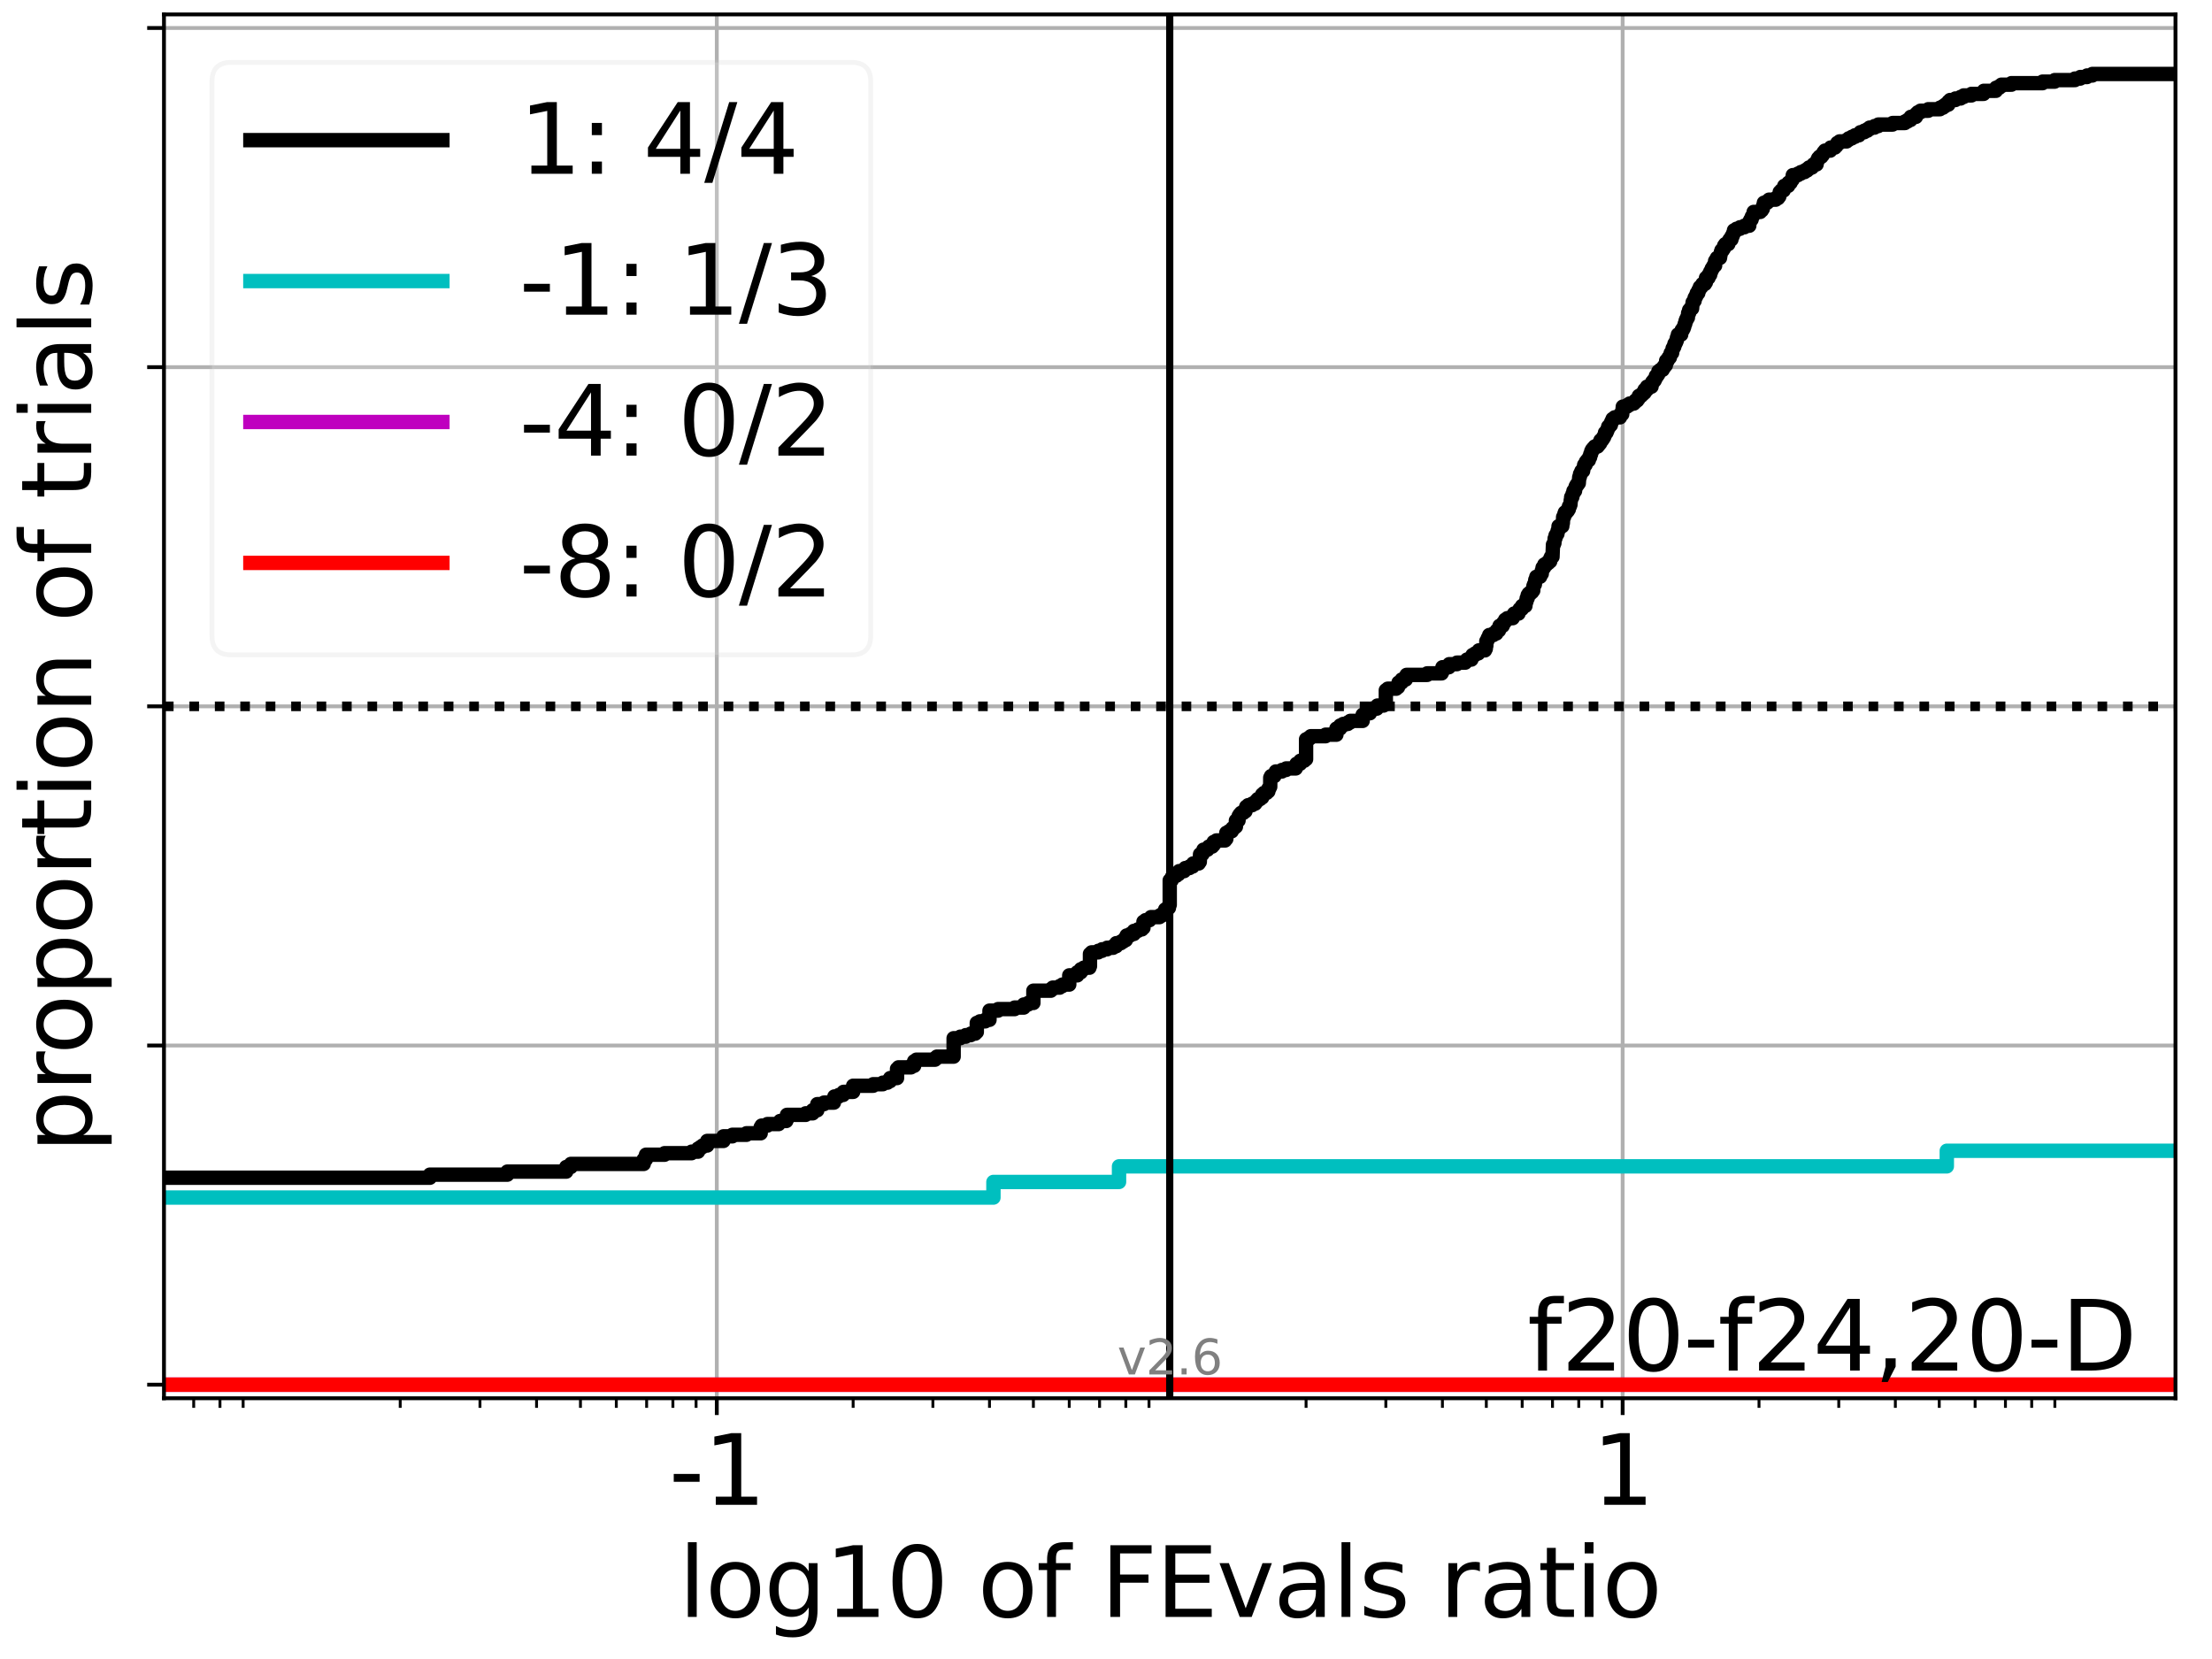 <?xml version="1.0" encoding="utf-8" standalone="no"?>
<!DOCTYPE svg PUBLIC "-//W3C//DTD SVG 1.1//EN"
  "http://www.w3.org/Graphics/SVG/1.1/DTD/svg11.dtd">
<svg height="345.6pt" version="1.1" viewBox="0 0 460.8 345.6" width="460.8pt" xmlns="http://www.w3.org/2000/svg" xmlns:xlink="http://www.w3.org/1999/xlink">
 <defs>
  <style type="text/css">*{stroke-linecap:butt;stroke-linejoin:round;}</style>
 </defs>
 <g id="figure_1">
  <g id="patch_1">
   <path d="M 0 345.6 
L 460.8 345.6 
L 460.8 0 
L 0 0 
z
" style="fill:#ffffff;"/>
  </g>
  <g id="axes_1">
   <g id="patch_2">
    <path d="M 34.16 291.28 
L 453.192 291.28 
L 453.192 3 
L 34.16 3 
z
" style="fill:#ffffff;"/>
   </g>
   <g id="matplotlib.axis_1">
    <g id="xtick_1">
     <g id="line2d_1">
      <path clip-path="url(#p87b2a0f7fd)" d="M 149.322 291.28 
L 149.322 3 
" style="fill:none;stroke:#b0b0b0;stroke-linecap:square;stroke-width:0.8;"/>
     </g>
     <g id="line2d_2">
      <defs>
       <path d="M 0 0 
L 0 3.5 
" id="m404de27f92" style="stroke:#000000;stroke-width:0.8;"/>
      </defs>
      <g>
       <use style="stroke:#000000;stroke-width:0.8;" x="149.322" xlink:href="#m404de27f92" y="291.28"/>
      </g>
     </g>
     <g id="text_1">
      <!-- -1 -->
      <g transform="translate(139.352 313.477)scale(0.2 -0.2)">
       <defs>
        <path d="M 313 2009 
L 1997 2009 
L 1997 1497 
L 313 1497 
L 313 2009 
z
" id="DejaVuSans-2d" transform="scale(0.016)"/>
        <path d="M 794 531 
L 1825 531 
L 1825 4091 
L 703 3866 
L 703 4441 
L 1819 4666 
L 2450 4666 
L 2450 531 
L 3481 531 
L 3481 0 
L 794 0 
L 794 531 
z
" id="DejaVuSans-31" transform="scale(0.016)"/>
       </defs>
       <use xlink:href="#DejaVuSans-2d"/>
       <use x="36.084" xlink:href="#DejaVuSans-31"/>
      </g>
     </g>
    </g>
    <g id="xtick_2">
     <g id="line2d_3">
      <path clip-path="url(#p87b2a0f7fd)" d="M 338.03 291.28 
L 338.03 3 
" style="fill:none;stroke:#b0b0b0;stroke-linecap:square;stroke-width:0.8;"/>
     </g>
     <g id="line2d_4">
      <g>
       <use style="stroke:#000000;stroke-width:0.8;" x="338.03" xlink:href="#m404de27f92" y="291.28"/>
      </g>
     </g>
     <g id="text_2">
      <!-- 1 -->
      <g transform="translate(331.668 313.477)scale(0.2 -0.2)">
       <use xlink:href="#DejaVuSans-31"/>
      </g>
     </g>
    </g>
    <g id="xtick_3">
     <g id="line2d_5">
      <defs>
       <path d="M 0 0 
L 0 2 
" id="m887fdc3f35" style="stroke:#000000;stroke-width:0.6;"/>
      </defs>
      <g>
       <use style="stroke:#000000;stroke-width:0.6;" x="40.352" xlink:href="#m887fdc3f35" y="291.28"/>
      </g>
     </g>
    </g>
    <g id="xtick_4">
     <g id="line2d_6">
      <g>
       <use style="stroke:#000000;stroke-width:0.6;" x="45.824" xlink:href="#m887fdc3f35" y="291.28"/>
      </g>
     </g>
    </g>
    <g id="xtick_5">
     <g id="line2d_7">
      <g>
       <use style="stroke:#000000;stroke-width:0.6;" x="50.65" xlink:href="#m887fdc3f35" y="291.28"/>
      </g>
     </g>
    </g>
    <g id="xtick_6">
     <g id="line2d_8">
      <g>
       <use style="stroke:#000000;stroke-width:0.6;" x="83.371" xlink:href="#m887fdc3f35" y="291.28"/>
      </g>
     </g>
    </g>
    <g id="xtick_7">
     <g id="line2d_9">
      <g>
       <use style="stroke:#000000;stroke-width:0.6;" x="99.986" xlink:href="#m887fdc3f35" y="291.28"/>
      </g>
     </g>
    </g>
    <g id="xtick_8">
     <g id="line2d_10">
      <g>
       <use style="stroke:#000000;stroke-width:0.6;" x="111.775" xlink:href="#m887fdc3f35" y="291.28"/>
      </g>
     </g>
    </g>
    <g id="xtick_9">
     <g id="line2d_11">
      <g>
       <use style="stroke:#000000;stroke-width:0.6;" x="120.919" xlink:href="#m887fdc3f35" y="291.28"/>
      </g>
     </g>
    </g>
    <g id="xtick_10">
     <g id="line2d_12">
      <g>
       <use style="stroke:#000000;stroke-width:0.6;" x="128.39" xlink:href="#m887fdc3f35" y="291.28"/>
      </g>
     </g>
    </g>
    <g id="xtick_11">
     <g id="line2d_13">
      <g>
       <use style="stroke:#000000;stroke-width:0.6;" x="134.706" xlink:href="#m887fdc3f35" y="291.28"/>
      </g>
     </g>
    </g>
    <g id="xtick_12">
     <g id="line2d_14">
      <g>
       <use style="stroke:#000000;stroke-width:0.6;" x="140.178" xlink:href="#m887fdc3f35" y="291.28"/>
      </g>
     </g>
    </g>
    <g id="xtick_13">
     <g id="line2d_15">
      <g>
       <use style="stroke:#000000;stroke-width:0.6;" x="145.005" xlink:href="#m887fdc3f35" y="291.28"/>
      </g>
     </g>
    </g>
    <g id="xtick_14">
     <g id="line2d_16">
      <g>
       <use style="stroke:#000000;stroke-width:0.6;" x="177.725" xlink:href="#m887fdc3f35" y="291.28"/>
      </g>
     </g>
    </g>
    <g id="xtick_15">
     <g id="line2d_17">
      <g>
       <use style="stroke:#000000;stroke-width:0.6;" x="194.34" xlink:href="#m887fdc3f35" y="291.28"/>
      </g>
     </g>
    </g>
    <g id="xtick_16">
     <g id="line2d_18">
      <g>
       <use style="stroke:#000000;stroke-width:0.6;" x="206.129" xlink:href="#m887fdc3f35" y="291.28"/>
      </g>
     </g>
    </g>
    <g id="xtick_17">
     <g id="line2d_19">
      <g>
       <use style="stroke:#000000;stroke-width:0.6;" x="215.273" xlink:href="#m887fdc3f35" y="291.28"/>
      </g>
     </g>
    </g>
    <g id="xtick_18">
     <g id="line2d_20">
      <g>
       <use style="stroke:#000000;stroke-width:0.6;" x="222.744" xlink:href="#m887fdc3f35" y="291.28"/>
      </g>
     </g>
    </g>
    <g id="xtick_19">
     <g id="line2d_21">
      <g>
       <use style="stroke:#000000;stroke-width:0.6;" x="229.06" xlink:href="#m887fdc3f35" y="291.28"/>
      </g>
     </g>
    </g>
    <g id="xtick_20">
     <g id="line2d_22">
      <g>
       <use style="stroke:#000000;stroke-width:0.6;" x="234.532" xlink:href="#m887fdc3f35" y="291.28"/>
      </g>
     </g>
    </g>
    <g id="xtick_21">
     <g id="line2d_23">
      <g>
       <use style="stroke:#000000;stroke-width:0.6;" x="239.359" xlink:href="#m887fdc3f35" y="291.28"/>
      </g>
     </g>
    </g>
    <g id="xtick_22">
     <g id="line2d_24">
      <g>
       <use style="stroke:#000000;stroke-width:0.6;" x="272.079" xlink:href="#m887fdc3f35" y="291.28"/>
      </g>
     </g>
    </g>
    <g id="xtick_23">
     <g id="line2d_25">
      <g>
       <use style="stroke:#000000;stroke-width:0.6;" x="288.694" xlink:href="#m887fdc3f35" y="291.28"/>
      </g>
     </g>
    </g>
    <g id="xtick_24">
     <g id="line2d_26">
      <g>
       <use style="stroke:#000000;stroke-width:0.6;" x="300.483" xlink:href="#m887fdc3f35" y="291.28"/>
      </g>
     </g>
    </g>
    <g id="xtick_25">
     <g id="line2d_27">
      <g>
       <use style="stroke:#000000;stroke-width:0.6;" x="309.627" xlink:href="#m887fdc3f35" y="291.28"/>
      </g>
     </g>
    </g>
    <g id="xtick_26">
     <g id="line2d_28">
      <g>
       <use style="stroke:#000000;stroke-width:0.6;" x="317.098" xlink:href="#m887fdc3f35" y="291.28"/>
      </g>
     </g>
    </g>
    <g id="xtick_27">
     <g id="line2d_29">
      <g>
       <use style="stroke:#000000;stroke-width:0.6;" x="323.414" xlink:href="#m887fdc3f35" y="291.28"/>
      </g>
     </g>
    </g>
    <g id="xtick_28">
     <g id="line2d_30">
      <g>
       <use style="stroke:#000000;stroke-width:0.6;" x="328.886" xlink:href="#m887fdc3f35" y="291.28"/>
      </g>
     </g>
    </g>
    <g id="xtick_29">
     <g id="line2d_31">
      <g>
       <use style="stroke:#000000;stroke-width:0.6;" x="333.713" xlink:href="#m887fdc3f35" y="291.28"/>
      </g>
     </g>
    </g>
    <g id="xtick_30">
     <g id="line2d_32">
      <g>
       <use style="stroke:#000000;stroke-width:0.6;" x="366.433" xlink:href="#m887fdc3f35" y="291.28"/>
      </g>
     </g>
    </g>
    <g id="xtick_31">
     <g id="line2d_33">
      <g>
       <use style="stroke:#000000;stroke-width:0.6;" x="383.048" xlink:href="#m887fdc3f35" y="291.28"/>
      </g>
     </g>
    </g>
    <g id="xtick_32">
     <g id="line2d_34">
      <g>
       <use style="stroke:#000000;stroke-width:0.6;" x="394.837" xlink:href="#m887fdc3f35" y="291.28"/>
      </g>
     </g>
    </g>
    <g id="xtick_33">
     <g id="line2d_35">
      <g>
       <use style="stroke:#000000;stroke-width:0.6;" x="403.981" xlink:href="#m887fdc3f35" y="291.28"/>
      </g>
     </g>
    </g>
    <g id="xtick_34">
     <g id="line2d_36">
      <g>
       <use style="stroke:#000000;stroke-width:0.6;" x="411.452" xlink:href="#m887fdc3f35" y="291.28"/>
      </g>
     </g>
    </g>
    <g id="xtick_35">
     <g id="line2d_37">
      <g>
       <use style="stroke:#000000;stroke-width:0.6;" x="417.769" xlink:href="#m887fdc3f35" y="291.28"/>
      </g>
     </g>
    </g>
    <g id="xtick_36">
     <g id="line2d_38">
      <g>
       <use style="stroke:#000000;stroke-width:0.6;" x="423.24" xlink:href="#m887fdc3f35" y="291.28"/>
      </g>
     </g>
    </g>
    <g id="xtick_37">
     <g id="line2d_39">
      <g>
       <use style="stroke:#000000;stroke-width:0.6;" x="428.067" xlink:href="#m887fdc3f35" y="291.28"/>
      </g>
     </g>
    </g>
    <g id="text_3">
     <!-- log10 of FEvals ratio -->
     <g transform="translate(141.371 336.833)scale(0.2 -0.2)">
      <defs>
       <path d="M 603 4863 
L 1178 4863 
L 1178 0 
L 603 0 
L 603 4863 
z
" id="DejaVuSans-6c" transform="scale(0.016)"/>
       <path d="M 1959 3097 
Q 1497 3097 1228 2736 
Q 959 2375 959 1747 
Q 959 1119 1226 758 
Q 1494 397 1959 397 
Q 2419 397 2687 759 
Q 2956 1122 2956 1747 
Q 2956 2369 2687 2733 
Q 2419 3097 1959 3097 
z
M 1959 3584 
Q 2709 3584 3137 3096 
Q 3566 2609 3566 1747 
Q 3566 888 3137 398 
Q 2709 -91 1959 -91 
Q 1206 -91 779 398 
Q 353 888 353 1747 
Q 353 2609 779 3096 
Q 1206 3584 1959 3584 
z
" id="DejaVuSans-6f" transform="scale(0.016)"/>
       <path d="M 2906 1791 
Q 2906 2416 2648 2759 
Q 2391 3103 1925 3103 
Q 1463 3103 1205 2759 
Q 947 2416 947 1791 
Q 947 1169 1205 825 
Q 1463 481 1925 481 
Q 2391 481 2648 825 
Q 2906 1169 2906 1791 
z
M 3481 434 
Q 3481 -459 3084 -895 
Q 2688 -1331 1869 -1331 
Q 1566 -1331 1297 -1286 
Q 1028 -1241 775 -1147 
L 775 -588 
Q 1028 -725 1275 -790 
Q 1522 -856 1778 -856 
Q 2344 -856 2625 -561 
Q 2906 -266 2906 331 
L 2906 616 
Q 2728 306 2450 153 
Q 2172 0 1784 0 
Q 1141 0 747 490 
Q 353 981 353 1791 
Q 353 2603 747 3093 
Q 1141 3584 1784 3584 
Q 2172 3584 2450 3431 
Q 2728 3278 2906 2969 
L 2906 3500 
L 3481 3500 
L 3481 434 
z
" id="DejaVuSans-67" transform="scale(0.016)"/>
       <path d="M 2034 4250 
Q 1547 4250 1301 3770 
Q 1056 3291 1056 2328 
Q 1056 1369 1301 889 
Q 1547 409 2034 409 
Q 2525 409 2770 889 
Q 3016 1369 3016 2328 
Q 3016 3291 2770 3770 
Q 2525 4250 2034 4250 
z
M 2034 4750 
Q 2819 4750 3233 4129 
Q 3647 3509 3647 2328 
Q 3647 1150 3233 529 
Q 2819 -91 2034 -91 
Q 1250 -91 836 529 
Q 422 1150 422 2328 
Q 422 3509 836 4129 
Q 1250 4750 2034 4750 
z
" id="DejaVuSans-30" transform="scale(0.016)"/>
       <path id="DejaVuSans-20" transform="scale(0.016)"/>
       <path d="M 2375 4863 
L 2375 4384 
L 1825 4384 
Q 1516 4384 1395 4259 
Q 1275 4134 1275 3809 
L 1275 3500 
L 2222 3500 
L 2222 3053 
L 1275 3053 
L 1275 0 
L 697 0 
L 697 3053 
L 147 3053 
L 147 3500 
L 697 3500 
L 697 3744 
Q 697 4328 969 4595 
Q 1241 4863 1831 4863 
L 2375 4863 
z
" id="DejaVuSans-66" transform="scale(0.016)"/>
       <path d="M 628 4666 
L 3309 4666 
L 3309 4134 
L 1259 4134 
L 1259 2759 
L 3109 2759 
L 3109 2228 
L 1259 2228 
L 1259 0 
L 628 0 
L 628 4666 
z
" id="DejaVuSans-46" transform="scale(0.016)"/>
       <path d="M 628 4666 
L 3578 4666 
L 3578 4134 
L 1259 4134 
L 1259 2753 
L 3481 2753 
L 3481 2222 
L 1259 2222 
L 1259 531 
L 3634 531 
L 3634 0 
L 628 0 
L 628 4666 
z
" id="DejaVuSans-45" transform="scale(0.016)"/>
       <path d="M 191 3500 
L 800 3500 
L 1894 563 
L 2988 3500 
L 3597 3500 
L 2284 0 
L 1503 0 
L 191 3500 
z
" id="DejaVuSans-76" transform="scale(0.016)"/>
       <path d="M 2194 1759 
Q 1497 1759 1228 1600 
Q 959 1441 959 1056 
Q 959 750 1161 570 
Q 1363 391 1709 391 
Q 2188 391 2477 730 
Q 2766 1069 2766 1631 
L 2766 1759 
L 2194 1759 
z
M 3341 1997 
L 3341 0 
L 2766 0 
L 2766 531 
Q 2569 213 2275 61 
Q 1981 -91 1556 -91 
Q 1019 -91 701 211 
Q 384 513 384 1019 
Q 384 1609 779 1909 
Q 1175 2209 1959 2209 
L 2766 2209 
L 2766 2266 
Q 2766 2663 2505 2880 
Q 2244 3097 1772 3097 
Q 1472 3097 1187 3025 
Q 903 2953 641 2809 
L 641 3341 
Q 956 3463 1253 3523 
Q 1550 3584 1831 3584 
Q 2591 3584 2966 3190 
Q 3341 2797 3341 1997 
z
" id="DejaVuSans-61" transform="scale(0.016)"/>
       <path d="M 2834 3397 
L 2834 2853 
Q 2591 2978 2328 3040 
Q 2066 3103 1784 3103 
Q 1356 3103 1142 2972 
Q 928 2841 928 2578 
Q 928 2378 1081 2264 
Q 1234 2150 1697 2047 
L 1894 2003 
Q 2506 1872 2764 1633 
Q 3022 1394 3022 966 
Q 3022 478 2636 193 
Q 2250 -91 1575 -91 
Q 1294 -91 989 -36 
Q 684 19 347 128 
L 347 722 
Q 666 556 975 473 
Q 1284 391 1588 391 
Q 1994 391 2212 530 
Q 2431 669 2431 922 
Q 2431 1156 2273 1281 
Q 2116 1406 1581 1522 
L 1381 1569 
Q 847 1681 609 1914 
Q 372 2147 372 2553 
Q 372 3047 722 3315 
Q 1072 3584 1716 3584 
Q 2034 3584 2315 3537 
Q 2597 3491 2834 3397 
z
" id="DejaVuSans-73" transform="scale(0.016)"/>
       <path d="M 2631 2963 
Q 2534 3019 2420 3045 
Q 2306 3072 2169 3072 
Q 1681 3072 1420 2755 
Q 1159 2438 1159 1844 
L 1159 0 
L 581 0 
L 581 3500 
L 1159 3500 
L 1159 2956 
Q 1341 3275 1631 3429 
Q 1922 3584 2338 3584 
Q 2397 3584 2469 3576 
Q 2541 3569 2628 3553 
L 2631 2963 
z
" id="DejaVuSans-72" transform="scale(0.016)"/>
       <path d="M 1172 4494 
L 1172 3500 
L 2356 3500 
L 2356 3053 
L 1172 3053 
L 1172 1153 
Q 1172 725 1289 603 
Q 1406 481 1766 481 
L 2356 481 
L 2356 0 
L 1766 0 
Q 1100 0 847 248 
Q 594 497 594 1153 
L 594 3053 
L 172 3053 
L 172 3500 
L 594 3500 
L 594 4494 
L 1172 4494 
z
" id="DejaVuSans-74" transform="scale(0.016)"/>
       <path d="M 603 3500 
L 1178 3500 
L 1178 0 
L 603 0 
L 603 3500 
z
M 603 4863 
L 1178 4863 
L 1178 4134 
L 603 4134 
L 603 4863 
z
" id="DejaVuSans-69" transform="scale(0.016)"/>
      </defs>
      <use xlink:href="#DejaVuSans-6c"/>
      <use x="27.783" xlink:href="#DejaVuSans-6f"/>
      <use x="88.965" xlink:href="#DejaVuSans-67"/>
      <use x="152.441" xlink:href="#DejaVuSans-31"/>
      <use x="216.064" xlink:href="#DejaVuSans-30"/>
      <use x="279.688" xlink:href="#DejaVuSans-20"/>
      <use x="311.475" xlink:href="#DejaVuSans-6f"/>
      <use x="372.656" xlink:href="#DejaVuSans-66"/>
      <use x="407.861" xlink:href="#DejaVuSans-20"/>
      <use x="439.648" xlink:href="#DejaVuSans-46"/>
      <use x="497.168" xlink:href="#DejaVuSans-45"/>
      <use x="560.352" xlink:href="#DejaVuSans-76"/>
      <use x="619.531" xlink:href="#DejaVuSans-61"/>
      <use x="680.811" xlink:href="#DejaVuSans-6c"/>
      <use x="708.594" xlink:href="#DejaVuSans-73"/>
      <use x="760.693" xlink:href="#DejaVuSans-20"/>
      <use x="792.48" xlink:href="#DejaVuSans-72"/>
      <use x="833.594" xlink:href="#DejaVuSans-61"/>
      <use x="894.873" xlink:href="#DejaVuSans-74"/>
      <use x="934.082" xlink:href="#DejaVuSans-69"/>
      <use x="961.865" xlink:href="#DejaVuSans-6f"/>
     </g>
    </g>
   </g>
   <g id="matplotlib.axis_2">
    <g id="ytick_1">
     <g id="line2d_40">
      <path clip-path="url(#p87b2a0f7fd)" d="M 34.16 288.454 
L 453.192 288.454 
" style="fill:none;stroke:#b0b0b0;stroke-linecap:square;stroke-width:0.8;"/>
     </g>
     <g id="line2d_41">
      <defs>
       <path d="M 0 0 
L -3.5 0 
" id="m8b1787b950" style="stroke:#000000;stroke-width:0.8;"/>
      </defs>
      <g>
       <use style="stroke:#000000;stroke-width:0.8;" x="34.16" xlink:href="#m8b1787b950" y="288.454"/>
      </g>
     </g>
    </g>
    <g id="ytick_2">
     <g id="line2d_42">
      <path clip-path="url(#p87b2a0f7fd)" d="M 34.16 217.797 
L 453.192 217.797 
" style="fill:none;stroke:#b0b0b0;stroke-linecap:square;stroke-width:0.8;"/>
     </g>
     <g id="line2d_43">
      <g>
       <use style="stroke:#000000;stroke-width:0.8;" x="34.16" xlink:href="#m8b1787b950" y="217.797"/>
      </g>
     </g>
    </g>
    <g id="ytick_3">
     <g id="line2d_44">
      <path clip-path="url(#p87b2a0f7fd)" d="M 34.16 147.14 
L 453.192 147.14 
" style="fill:none;stroke:#b0b0b0;stroke-linecap:square;stroke-width:0.8;"/>
     </g>
     <g id="line2d_45">
      <g>
       <use style="stroke:#000000;stroke-width:0.8;" x="34.16" xlink:href="#m8b1787b950" y="147.14"/>
      </g>
     </g>
    </g>
    <g id="ytick_4">
     <g id="line2d_46">
      <path clip-path="url(#p87b2a0f7fd)" d="M 34.16 76.483 
L 453.192 76.483 
" style="fill:none;stroke:#b0b0b0;stroke-linecap:square;stroke-width:0.8;"/>
     </g>
     <g id="line2d_47">
      <g>
       <use style="stroke:#000000;stroke-width:0.8;" x="34.16" xlink:href="#m8b1787b950" y="76.483"/>
      </g>
     </g>
    </g>
    <g id="ytick_5">
     <g id="line2d_48">
      <path clip-path="url(#p87b2a0f7fd)" d="M 34.16 5.826 
L 453.192 5.826 
" style="fill:none;stroke:#b0b0b0;stroke-linecap:square;stroke-width:0.8;"/>
     </g>
     <g id="line2d_49">
      <g>
       <use style="stroke:#000000;stroke-width:0.8;" x="34.16" xlink:href="#m8b1787b950" y="5.826"/>
      </g>
     </g>
    </g>
    <g id="text_4">
     <!-- proportion of trials -->
     <g transform="translate(19.001 240.146)rotate(-90)scale(0.2 -0.2)">
      <defs>
       <path d="M 1159 525 
L 1159 -1331 
L 581 -1331 
L 581 3500 
L 1159 3500 
L 1159 2969 
Q 1341 3281 1617 3432 
Q 1894 3584 2278 3584 
Q 2916 3584 3314 3078 
Q 3713 2572 3713 1747 
Q 3713 922 3314 415 
Q 2916 -91 2278 -91 
Q 1894 -91 1617 61 
Q 1341 213 1159 525 
z
M 3116 1747 
Q 3116 2381 2855 2742 
Q 2594 3103 2138 3103 
Q 1681 3103 1420 2742 
Q 1159 2381 1159 1747 
Q 1159 1113 1420 752 
Q 1681 391 2138 391 
Q 2594 391 2855 752 
Q 3116 1113 3116 1747 
z
" id="DejaVuSans-70" transform="scale(0.016)"/>
       <path d="M 3513 2113 
L 3513 0 
L 2938 0 
L 2938 2094 
Q 2938 2591 2744 2837 
Q 2550 3084 2163 3084 
Q 1697 3084 1428 2787 
Q 1159 2491 1159 1978 
L 1159 0 
L 581 0 
L 581 3500 
L 1159 3500 
L 1159 2956 
Q 1366 3272 1645 3428 
Q 1925 3584 2291 3584 
Q 2894 3584 3203 3211 
Q 3513 2838 3513 2113 
z
" id="DejaVuSans-6e" transform="scale(0.016)"/>
      </defs>
      <use xlink:href="#DejaVuSans-70"/>
      <use x="63.477" xlink:href="#DejaVuSans-72"/>
      <use x="102.34" xlink:href="#DejaVuSans-6f"/>
      <use x="163.521" xlink:href="#DejaVuSans-70"/>
      <use x="226.998" xlink:href="#DejaVuSans-6f"/>
      <use x="288.18" xlink:href="#DejaVuSans-72"/>
      <use x="329.293" xlink:href="#DejaVuSans-74"/>
      <use x="368.502" xlink:href="#DejaVuSans-69"/>
      <use x="396.285" xlink:href="#DejaVuSans-6f"/>
      <use x="457.467" xlink:href="#DejaVuSans-6e"/>
      <use x="520.846" xlink:href="#DejaVuSans-20"/>
      <use x="552.633" xlink:href="#DejaVuSans-6f"/>
      <use x="613.814" xlink:href="#DejaVuSans-66"/>
      <use x="649.02" xlink:href="#DejaVuSans-20"/>
      <use x="680.807" xlink:href="#DejaVuSans-74"/>
      <use x="720.016" xlink:href="#DejaVuSans-72"/>
      <use x="761.129" xlink:href="#DejaVuSans-69"/>
      <use x="788.912" xlink:href="#DejaVuSans-61"/>
      <use x="850.191" xlink:href="#DejaVuSans-6c"/>
      <use x="877.975" xlink:href="#DejaVuSans-73"/>
     </g>
    </g>
   </g>
   <g id="line2d_50">
    <path clip-path="url(#p87b2a0f7fd)" d="M 34.16 245.341 
L 89.552 245.341 
L 89.552 244.702 
L 105.693 244.702 
L 105.693 244.064 
L 117.955 244.064 
L 117.955 243.106 
L 118.919 243.106 
L 118.919 242.467 
L 134.096 242.467 
L 134.096 241.509 
L 134.57 241.509 
L 134.57 240.551 
L 138.436 240.551 
L 138.436 240.231 
L 144.064 240.231 
L 144.064 239.912 
L 145.416 239.912 
L 145.416 239.273 
L 145.904 239.273 
L 145.904 238.954 
L 146.358 238.954 
L 146.358 238.635 
L 147.323 238.635 
L 147.323 237.677 
L 150.711 237.677 
L 150.711 236.719 
L 152.556 236.719 
L 152.556 236.399 
L 155.502 236.399 
L 155.502 236.08 
L 158.466 236.08 
L 158.466 234.802 
L 158.658 234.802 
L 158.658 234.483 
L 159.85 234.483 
L 159.85 234.164 
L 162.202 234.164 
L 162.202 233.844 
L 162.5 233.844 
L 162.5 233.525 
L 163.793 233.525 
L 163.793 233.206 
L 163.938 233.206 
L 163.938 232.248 
L 167.825 232.248 
L 167.825 231.928 
L 169.29 231.928 
L 169.29 231.29 
L 170.254 231.29 
L 170.254 230.012 
L 171.643 230.012 
L 171.643 229.693 
L 173.718 229.693 
L 173.82 228.415 
L 174.762 228.415 
L 174.762 228.096 
L 175.647 228.096 
L 175.726 227.457 
L 177.725 227.457 
L 177.725 226.18 
L 181.897 226.18 
L 181.897 225.861 
L 183.906 225.861 
L 183.906 225.541 
L 184.87 225.541 
L 184.87 225.222 
L 185.431 225.222 
L 185.431 224.583 
L 186.869 224.583 
L 186.869 222.667 
L 187.174 222.667 
L 187.174 222.348 
L 189.773 222.348 
L 189.773 222.028 
L 190.435 222.028 
L 190.435 221.07 
L 190.903 221.07 
L 190.903 220.751 
L 194.778 220.751 
L 194.778 220.432 
L 195.173 220.432 
L 195.173 220.112 
L 198.658 220.112 
L 198.658 216.28 
L 200.047 216.28 
L 200.047 215.961 
L 201.176 215.961 
L 201.176 215.641 
L 202.223 215.641 
L 202.223 215.322 
L 203.165 215.322 
L 203.165 215.003 
L 203.484 215.003 
L 203.484 213.086 
L 204.129 213.086 
L 204.129 212.767 
L 205.24 212.767 
L 205.24 212.448 
L 206.129 212.448 
L 206.129 210.532 
L 207.917 210.532 
L 207.917 210.212 
L 211.367 210.212 
L 211.367 209.893 
L 213.273 209.893 
L 213.274 209.254 
L 214.189 209.254 
L 214.189 208.935 
L 215.273 208.935 
L 215.273 206.38 
L 218.903 206.38 
L 218.903 206.061 
L 219.306 206.061 
L 219.306 205.741 
L 220.743 205.741 
L 220.743 205.422 
L 221.317 205.422 
L 221.317 205.103 
L 222.744 205.103 
L 222.744 203.186 
L 224.416 203.186 
L 224.416 202.548 
L 225.155 202.548 
L 225.155 201.909 
L 225.763 201.909 
L 225.763 201.59 
L 226.945 201.59 
L 226.945 201.27 
L 227.061 201.27 
L 227.061 198.716 
L 227.394 198.716 
L 227.394 198.396 
L 228.785 198.396 
L 228.785 198.077 
L 229.575 198.077 
L 229.575 197.757 
L 230.627 197.757 
L 230.627 197.438 
L 231.87 197.438 
L 231.87 197.119 
L 232.521 197.119 
L 232.533 196.48 
L 233.496 196.48 
L 233.496 196.161 
L 233.995 196.161 
L 233.995 195.841 
L 234.532 195.841 
L 234.532 195.203 
L 234.689 195.203 
L 234.689 194.883 
L 235.437 194.883 
L 235.437 194.564 
L 236.205 194.564 
L 236.205 193.925 
L 237.04 193.925 
L 237.04 193.606 
L 237.88 193.606 
L 237.88 193.287 
L 238.204 193.287 
L 238.204 192.009 
L 238.632 192.009 
L 238.632 191.69 
L 239.463 191.69 
L 239.463 191.37 
L 239.77 191.37 
L 239.77 191.051 
L 241.539 191.051 
L 241.539 190.732 
L 242.067 190.732 
L 242.067 190.412 
L 242.462 190.412 
L 242.462 190.093 
L 242.664 190.093 
L 242.731 189.454 
L 243.152 189.454 
L 243.152 189.135 
L 243.507 189.135 
L 243.566 188.496 
L 243.676 188.496 
L 243.676 183.387 
L 244.074 183.387 
L 244.114 182.748 
L 244.312 182.748 
L 244.312 182.429 
L 245.083 182.429 
L 245.083 182.109 
L 245.516 182.109 
L 245.516 181.79 
L 245.63 181.79 
L 245.63 181.47 
L 246.674 181.47 
L 246.674 181.151 
L 246.908 181.151 
L 246.908 180.832 
L 247.787 180.832 
L 247.787 180.512 
L 248.465 180.512 
L 248.556 179.874 
L 249.721 179.874 
L 249.721 179.554 
L 249.938 179.554 
L 249.993 177.958 
L 250.486 177.958 
L 250.486 177.638 
L 250.687 177.638 
L 250.706 177 
L 251.555 177 
L 251.555 176.68 
L 251.812 176.68 
L 251.812 176.361 
L 252.529 176.361 
L 252.529 176.041 
L 252.82 176.041 
L 252.82 175.403 
L 253.395 175.403 
L 253.395 175.083 
L 255.206 175.083 
L 255.206 174.764 
L 255.464 174.764 
L 255.464 173.487 
L 255.996 173.487 
L 255.996 173.167 
L 256.599 173.167 
L 256.599 172.848 
L 256.735 172.848 
L 256.735 172.529 
L 257.084 172.529 
L 257.084 172.209 
L 257.464 172.209 
L 257.464 170.932 
L 258.007 170.932 
L 258.046 169.974 
L 258.244 169.974 
L 258.244 169.654 
L 258.528 169.654 
L 258.528 169.335 
L 259.03 169.335 
L 259.03 169.016 
L 259.448 169.016 
L 259.448 168.696 
L 259.563 168.696 
L 259.609 168.058 
L 259.997 168.058 
L 259.997 167.738 
L 260.84 167.738 
L 260.84 167.419 
L 261.479 167.419 
L 261.479 167.1 
L 261.719 167.1 
L 261.719 166.78 
L 262.012 166.78 
L 262.012 166.461 
L 262.518 166.461 
L 262.518 166.142 
L 262.936 166.142 
L 262.936 165.503 
L 263.298 165.503 
L 263.298 165.183 
L 263.87 165.183 
L 263.87 164.864 
L 264.22 164.864 
L 264.26 164.225 
L 264.457 164.225 
L 264.457 163.906 
L 264.608 163.906 
L 264.62 161.99 
L 264.778 161.99 
L 264.778 161.671 
L 265.488 161.671 
L 265.488 161.351 
L 265.662 161.351 
L 265.662 161.032 
L 265.776 161.032 
L 265.776 160.713 
L 267.054 160.713 
L 267.054 160.393 
L 267.933 160.393 
L 267.933 160.074 
L 269.929 160.074 
L 269.929 159.754 
L 270.055 159.754 
L 270.084 159.116 
L 270.833 159.116 
L 270.883 158.477 
L 271.701 158.477 
L 271.701 158.158 
L 272.079 158.158 
L 272.079 154.006 
L 272.654 154.006 
L 272.654 153.687 
L 273.052 153.687 
L 273.052 153.367 
L 276.142 153.367 
L 276.142 153.048 
L 278.396 153.048 
L 278.396 151.771 
L 279.159 151.771 
L 279.188 151.132 
L 279.81 151.132 
L 279.81 150.813 
L 280.771 150.813 
L 280.771 150.493 
L 281.284 150.493 
L 281.284 150.174 
L 283.868 150.174 
L 283.868 148.896 
L 284.46 148.896 
L 284.46 148.577 
L 285.382 148.577 
L 285.422 147.938 
L 285.62 147.938 
L 285.62 147.619 
L 286.824 147.619 
L 286.824 147.3 
L 286.938 147.3 
L 286.938 146.98 
L 288.216 146.98 
L 288.216 146.661 
L 288.694 146.661 
L 288.694 143.787 
L 289.095 143.787 
L 289.095 143.467 
L 290.856 143.467 
L 290.856 143.148 
L 291.246 143.148 
L 291.339 142.19 
L 291.995 142.19 
L 292.017 141.551 
L 292.863 141.551 
L 292.863 141.232 
L 293.012 141.232 
L 293.012 140.593 
L 297.304 140.593 
L 297.304 140.274 
L 300.322 140.274 
L 300.322 139.955 
L 300.483 139.955 
L 300.483 138.996 
L 301.832 138.996 
L 301.905 138.358 
L 303.5 138.358 
L 303.5 138.038 
L 305.239 138.038 
L 305.239 137.719 
L 305.594 137.719 
L 305.594 137.4 
L 306.516 137.4 
L 306.556 136.761 
L 306.754 136.761 
L 306.754 136.442 
L 307.286 136.442 
L 307.286 136.122 
L 307.958 136.122 
L 307.958 135.803 
L 308.072 135.803 
L 308.072 135.484 
L 309.35 135.484 
L 309.35 135.164 
L 309.514 135.164 
L 309.568 134.526 
L 309.627 134.526 
L 309.627 133.567 
L 309.807 133.567 
L 309.807 133.248 
L 309.938 133.248 
L 309.938 132.929 
L 310.137 132.929 
L 310.229 132.29 
L 311.093 132.29 
L 311.093 131.971 
L 311.72 131.971 
L 311.805 131.332 
L 312.271 131.332 
L 312.38 130.374 
L 313.041 130.374 
L 313.129 129.735 
L 313.388 129.735 
L 313.388 129.416 
L 313.544 129.416 
L 313.544 129.097 
L 313.997 129.097 
L 313.997 128.777 
L 315.127 128.777 
L 315.196 128.138 
L 315.41 128.138 
L 315.41 127.819 
L 316.332 127.819 
L 316.371 127.18 
L 316.569 127.18 
L 316.569 126.861 
L 317.036 126.861 
L 317.077 126.222 
L 317.773 126.222 
L 317.819 125.584 
L 317.888 125.584 
L 317.888 125.264 
L 318 125.264 
L 318.039 124.626 
L 318.237 124.626 
L 318.244 123.987 
L 318.438 123.987 
L 318.438 123.668 
L 318.816 123.668 
L 318.816 123.348 
L 319.166 123.348 
L 319.166 123.029 
L 319.398 123.029 
L 319.441 122.071 
L 319.556 122.071 
L 319.556 121.751 
L 319.738 121.751 
L 319.827 120.793 
L 319.976 120.793 
L 320.044 120.155 
L 320.833 120.155 
L 320.833 119.835 
L 320.981 119.835 
L 320.981 119.516 
L 321.18 119.516 
L 321.184 118.877 
L 321.294 118.877 
L 321.346 118.239 
L 321.677 118.239 
L 321.712 117.6 
L 322.196 117.6 
L 322.196 117.28 
L 322.572 117.28 
L 322.572 116.961 
L 322.929 116.961 
L 322.945 116.322 
L 323.091 116.322 
L 323.091 116.003 
L 323.414 116.003 
L 323.516 113.448 
L 323.688 113.448 
L 323.688 113.129 
L 323.813 113.129 
L 323.864 112.171 
L 324.014 112.171 
L 324.053 111.532 
L 324.251 111.532 
L 324.251 111.213 
L 324.438 111.213 
L 324.478 110.574 
L 324.613 110.574 
L 324.675 109.616 
L 325.455 109.616 
L 325.481 108.977 
L 325.57 108.977 
L 325.632 107.7 
L 325.83 107.7 
L 325.88 107.061 
L 325.994 107.061 
L 325.994 106.742 
L 326.351 106.742 
L 326.351 106.422 
L 326.618 106.422 
L 326.618 106.103 
L 326.813 106.103 
L 326.847 105.464 
L 327.034 105.464 
L 327.034 105.145 
L 327.149 105.145 
L 327.219 104.187 
L 327.272 104.187 
L 327.306 103.548 
L 327.541 103.548 
L 327.58 102.91 
L 327.726 102.91 
L 327.778 102.271 
L 328.11 102.271 
L 328.15 101.632 
L 328.254 101.632 
L 328.254 101.313 
L 328.426 101.313 
L 328.426 100.993 
L 328.653 100.993 
L 328.653 100.674 
L 328.886 100.674 
L 328.982 99.397 
L 329.097 99.397 
L 329.146 98.758 
L 329.305 98.758 
L 329.305 98.439 
L 329.444 98.439 
L 329.444 98.119 
L 329.79 98.119 
L 329.877 97.481 
L 329.922 97.481 
L 330.011 96.842 
L 330.302 96.842 
L 330.374 96.203 
L 330.627 96.203 
L 330.627 95.884 
L 330.982 95.884 
L 331.051 95.245 
L 331.253 95.245 
L 331.284 94.606 
L 331.456 94.606 
L 331.495 93.968 
L 331.66 93.968 
L 331.66 93.648 
L 331.919 93.648 
L 331.919 93.329 
L 332.206 93.329 
L 332.206 93.01 
L 332.82 93.01 
L 332.82 92.69 
L 333.074 92.69 
L 333.074 92.371 
L 333.334 92.371 
L 333.405 91.732 
L 333.738 91.732 
L 333.738 91.413 
L 333.957 91.413 
L 333.957 91.094 
L 334.154 91.094 
L 334.154 90.774 
L 334.281 90.774 
L 334.352 90.135 
L 334.66 90.135 
L 334.66 89.816 
L 334.8 89.816 
L 334.8 89.497 
L 334.925 89.497 
L 335.022 88.858 
L 335.304 88.858 
L 335.304 88.539 
L 335.578 88.539 
L 335.639 87.9 
L 335.797 87.9 
L 335.797 87.581 
L 335.936 87.581 
L 335.936 87.261 
L 336.36 87.261 
L 336.36 86.942 
L 337.479 86.942 
L 337.515 86.303 
L 337.936 86.303 
L 338.03 85.026 
L 338.058 85.026 
L 338.058 84.706 
L 338.957 84.706 
L 338.957 84.387 
L 339.463 84.387 
L 339.463 84.068 
L 340.355 84.068 
L 340.355 83.748 
L 340.684 83.748 
L 340.684 83.429 
L 341.079 83.429 
L 341.079 83.11 
L 341.312 83.11 
L 341.406 82.471 
L 341.9 82.471 
L 341.9 82.152 
L 342.23 82.152 
L 342.23 81.832 
L 342.586 81.832 
L 342.599 81.194 
L 343.092 81.194 
L 343.105 80.555 
L 344.038 80.555 
L 344.131 79.916 
L 344.17 79.916 
L 344.17 79.597 
L 344.419 79.597 
L 344.419 79.277 
L 344.688 79.277 
L 344.688 78.958 
L 344.85 78.958 
L 344.95 78.319 
L 345.23 78.319 
L 345.23 78 
L 345.443 78 
L 345.474 77.361 
L 345.869 77.361 
L 345.869 77.042 
L 346.363 77.042 
L 346.363 76.723 
L 346.542 76.723 
L 346.542 76.403 
L 346.779 76.403 
L 346.779 76.084 
L 347.035 76.084 
L 347.095 75.126 
L 347.414 75.126 
L 347.414 74.807 
L 347.582 74.807 
L 347.582 74.487 
L 347.859 74.487 
L 347.947 73.848 
L 348.04 73.848 
L 348.04 73.529 
L 348.332 73.529 
L 348.434 72.571 
L 348.606 72.571 
L 348.606 72.252 
L 348.781 72.252 
L 348.821 71.613 
L 349.018 71.613 
L 349.018 71.294 
L 349.173 71.294 
L 349.173 70.974 
L 349.3 70.974 
L 349.339 70.336 
L 349.524 70.336 
L 349.537 69.697 
L 350.222 69.697 
L 350.233 69.058 
L 350.337 69.058 
L 350.337 68.739 
L 350.574 68.739 
L 350.574 68.419 
L 350.741 68.419 
L 350.741 68.1 
L 350.856 68.1 
L 350.958 67.461 
L 351.067 67.461 
L 351.146 66.823 
L 351.272 66.823 
L 351.272 66.503 
L 351.425 66.503 
L 351.425 66.184 
L 351.615 66.184 
L 351.666 65.226 
L 351.872 65.226 
L 351.876 64.587 
L 352.134 64.587 
L 352.134 64.268 
L 352.493 64.268 
L 352.598 62.99 
L 352.795 62.99 
L 352.795 62.671 
L 353.012 62.671 
L 353.029 62.032 
L 353.205 62.032 
L 353.205 61.713 
L 353.368 61.713 
L 353.467 61.074 
L 353.777 61.074 
L 353.822 60.436 
L 353.999 60.436 
L 353.999 60.116 
L 354.114 60.116 
L 354.114 59.797 
L 354.437 59.797 
L 354.437 59.478 
L 354.645 59.478 
L 354.645 59.158 
L 355.164 59.158 
L 355.164 58.839 
L 355.368 58.839 
L 355.394 57.881 
L 355.913 57.881 
L 355.936 57.242 
L 356.262 57.242 
L 356.27 56.603 
L 356.467 56.603 
L 356.467 56.284 
L 356.581 56.284 
L 356.581 55.965 
L 356.781 55.965 
L 356.781 55.645 
L 356.96 55.645 
L 356.96 55.326 
L 357.29 55.326 
L 357.29 54.368 
L 357.499 54.368 
L 357.499 54.049 
L 357.669 54.049 
L 357.669 53.729 
L 358.306 53.729 
L 358.396 53.091 
L 358.422 53.091 
L 358.502 52.452 
L 358.613 52.452 
L 358.613 52.132 
L 358.889 52.132 
L 358.889 51.813 
L 359.098 51.813 
L 359.171 51.174 
L 359.4 51.174 
L 359.4 50.855 
L 360.039 50.855 
L 360.095 50.216 
L 360.291 50.216 
L 360.291 49.897 
L 360.686 49.897 
L 360.703 49.258 
L 360.905 49.258 
L 360.905 48.939 
L 361.027 48.939 
L 361.027 48.62 
L 361.178 48.62 
L 361.222 47.981 
L 361.734 47.981 
L 361.734 47.662 
L 362.474 47.662 
L 362.474 47.342 
L 363.392 47.342 
L 363.392 47.023 
L 364.403 47.023 
L 364.48 46.065 
L 364.645 46.065 
L 364.645 45.745 
L 364.886 45.745 
L 364.941 45.107 
L 365.138 45.107 
L 365.138 44.787 
L 365.293 44.787 
L 365.322 44.149 
L 366.689 44.149 
L 366.689 43.829 
L 367.024 43.829 
L 367.024 43.51 
L 367.222 43.51 
L 367.277 42.871 
L 367.419 42.871 
L 367.451 42.233 
L 368.136 42.233 
L 368.136 41.913 
L 368.531 41.913 
L 368.531 41.594 
L 369.923 41.594 
L 369.923 41.274 
L 370.416 41.274 
L 370.416 40.955 
L 370.653 40.955 
L 370.753 39.997 
L 371.049 39.997 
L 371.049 39.678 
L 371.571 39.678 
L 371.668 39.039 
L 371.7 39.039 
L 371.7 38.72 
L 372.521 38.72 
L 372.554 38.081 
L 373.014 38.081 
L 373.014 37.762 
L 373.174 37.762 
L 373.174 37.442 
L 373.422 37.442 
L 373.472 36.484 
L 374.534 36.484 
L 374.534 36.165 
L 375.153 36.165 
L 375.153 35.845 
L 375.93 35.845 
L 375.93 35.526 
L 376.459 35.526 
L 376.459 35.207 
L 376.848 35.207 
L 376.848 34.887 
L 377.486 34.887 
L 377.486 34.568 
L 377.776 34.568 
L 377.776 34.249 
L 378.427 34.249 
L 378.529 33.61 
L 378.599 33.61 
L 378.599 33.291 
L 378.749 33.291 
L 378.749 32.971 
L 379.024 32.971 
L 379.024 32.652 
L 379.447 32.652 
L 379.447 32.333 
L 379.702 32.333 
L 379.702 32.013 
L 379.901 32.013 
L 379.901 31.694 
L 380.162 31.694 
L 380.162 31.375 
L 381.275 31.375 
L 381.348 30.736 
L 382.256 30.736 
L 382.256 30.416 
L 382.566 30.416 
L 382.566 30.097 
L 382.745 30.097 
L 382.745 29.778 
L 383.217 29.778 
L 383.217 29.458 
L 384.691 29.458 
L 384.691 29.139 
L 385.132 29.139 
L 385.132 28.82 
L 385.783 28.82 
L 385.783 28.5 
L 386.435 28.5 
L 386.435 28.181 
L 387.256 28.181 
L 387.256 27.862 
L 387.548 27.862 
L 387.548 27.542 
L 388.364 27.542 
L 388.364 27.223 
L 389.015 27.223 
L 389.015 26.904 
L 389.472 26.904 
L 389.472 26.584 
L 390.488 26.584 
L 390.488 26.265 
L 391.276 26.265 
L 391.276 25.946 
L 394.263 25.946 
L 394.263 25.626 
L 396.828 25.626 
L 396.828 25.307 
L 397.383 25.307 
L 397.383 24.987 
L 398.008 24.987 
L 398.034 24.349 
L 399.121 24.349 
L 399.176 23.71 
L 399.508 23.71 
L 399.508 23.391 
L 400.06 23.391 
L 400.06 23.071 
L 401.696 23.071 
L 401.696 22.752 
L 404.116 22.752 
L 404.116 22.433 
L 404.767 22.433 
L 404.767 22.113 
L 405.228 22.113 
L 405.228 21.794 
L 405.88 21.794 
L 405.903 21.155 
L 406.241 21.155 
L 406.241 20.836 
L 407.353 20.836 
L 407.353 20.517 
L 408.423 20.517 
L 408.423 20.197 
L 409.079 20.197 
L 409.079 19.878 
L 410.693 19.878 
L 410.693 19.558 
L 413.214 19.558 
L 413.259 18.92 
L 415.779 18.92 
L 415.812 18.281 
L 416.491 18.281 
L 416.491 17.962 
L 416.925 17.962 
L 416.925 17.642 
L 419.011 17.642 
L 419.011 17.323 
L 425.51 17.323 
L 425.51 17.004 
L 428.03 17.004 
L 428.03 16.684 
L 432.243 16.684 
L 432.243 16.365 
L 433.356 16.365 
L 433.356 16.046 
L 434.763 16.046 
L 434.763 15.726 
L 435.876 15.726 
L 435.876 15.407 
L 453.192 15.407 
L 453.192 15.407 
" style="fill:none;stroke:#000000;stroke-linecap:square;stroke-width:3;"/>
   </g>
   <g id="line2d_51">
    <path clip-path="url(#p87b2a0f7fd)" style="fill:none;stroke:#000000;stroke-linecap:square;stroke-width:3;"/>
   </g>
   <g id="line2d_52">
    <path clip-path="url(#p87b2a0f7fd)" d="M 34.16 249.471 
L 206.95 249.471 
L 206.95 246.222 
L 233.115 246.222 
L 233.115 242.973 
L 405.555 242.973 
L 405.555 239.725 
L 453.192 239.725 
" style="fill:none;stroke:#00bfbf;stroke-linecap:square;stroke-width:3;"/>
   </g>
   <g id="line2d_53">
    <path clip-path="url(#p87b2a0f7fd)" style="fill:none;stroke:#00bfbf;stroke-linecap:square;stroke-width:3;"/>
   </g>
   <g id="line2d_54">
    <path clip-path="url(#p87b2a0f7fd)" d="M 36.682 288.454 
L 34.16 288.454 
L 453.192 288.454 
L 461.8 288.454 
" style="fill:none;stroke:#bf00bf;stroke-linecap:square;stroke-width:3;"/>
   </g>
   <g id="line2d_55">
    <path clip-path="url(#p87b2a0f7fd)" d="M 36.682 288.454 
L 34.16 288.454 
L 453.192 288.454 
L 461.8 288.454 
" style="fill:none;stroke:#ff0000;stroke-linecap:square;stroke-width:3;"/>
   </g>
   <g id="line2d_56">
    <path clip-path="url(#p87b2a0f7fd)" d="M 243.676 291.28 
L 243.676 3 
" style="fill:none;stroke:#000000;stroke-linecap:square;stroke-width:1.5;"/>
   </g>
   <g id="line2d_57">
    <path clip-path="url(#p87b2a0f7fd)" d="M 34.16 147.14 
L 453.192 147.14 
" style="fill:none;stroke:#000000;stroke-dasharray:2,3.3;stroke-dashoffset:0;stroke-width:2;"/>
   </g>
   <g id="patch_3">
    <path d="M 34.16 291.28 
L 34.16 3 
" style="fill:none;stroke:#000000;stroke-linecap:square;stroke-linejoin:miter;stroke-width:0.8;"/>
   </g>
   <g id="patch_4">
    <path d="M 453.192 291.28 
L 453.192 3 
" style="fill:none;stroke:#000000;stroke-linecap:square;stroke-linejoin:miter;stroke-width:0.8;"/>
   </g>
   <g id="patch_5">
    <path d="M 34.16 291.28 
L 453.192 291.28 
" style="fill:none;stroke:#000000;stroke-linecap:square;stroke-linejoin:miter;stroke-width:0.8;"/>
   </g>
   <g id="patch_6">
    <path d="M 34.16 3 
L 453.192 3 
" style="fill:none;stroke:#000000;stroke-linecap:square;stroke-linejoin:miter;stroke-width:0.8;"/>
   </g>
   <g id="text_5">
    <!-- f20-f24,20-D -->
    <g transform="translate(318.193 285.514)scale(0.2 -0.2)">
     <defs>
      <path d="M 1228 531 
L 3431 531 
L 3431 0 
L 469 0 
L 469 531 
Q 828 903 1448 1529 
Q 2069 2156 2228 2338 
Q 2531 2678 2651 2914 
Q 2772 3150 2772 3378 
Q 2772 3750 2511 3984 
Q 2250 4219 1831 4219 
Q 1534 4219 1204 4116 
Q 875 4013 500 3803 
L 500 4441 
Q 881 4594 1212 4672 
Q 1544 4750 1819 4750 
Q 2544 4750 2975 4387 
Q 3406 4025 3406 3419 
Q 3406 3131 3298 2873 
Q 3191 2616 2906 2266 
Q 2828 2175 2409 1742 
Q 1991 1309 1228 531 
z
" id="DejaVuSans-32" transform="scale(0.016)"/>
      <path d="M 2419 4116 
L 825 1625 
L 2419 1625 
L 2419 4116 
z
M 2253 4666 
L 3047 4666 
L 3047 1625 
L 3713 1625 
L 3713 1100 
L 3047 1100 
L 3047 0 
L 2419 0 
L 2419 1100 
L 313 1100 
L 313 1709 
L 2253 4666 
z
" id="DejaVuSans-34" transform="scale(0.016)"/>
      <path d="M 750 794 
L 1409 794 
L 1409 256 
L 897 -744 
L 494 -744 
L 750 256 
L 750 794 
z
" id="DejaVuSans-2c" transform="scale(0.016)"/>
      <path d="M 1259 4147 
L 1259 519 
L 2022 519 
Q 2988 519 3436 956 
Q 3884 1394 3884 2338 
Q 3884 3275 3436 3711 
Q 2988 4147 2022 4147 
L 1259 4147 
z
M 628 4666 
L 1925 4666 
Q 3281 4666 3915 4102 
Q 4550 3538 4550 2338 
Q 4550 1131 3912 565 
Q 3275 0 1925 0 
L 628 0 
L 628 4666 
z
" id="DejaVuSans-44" transform="scale(0.016)"/>
     </defs>
     <use xlink:href="#DejaVuSans-66"/>
     <use x="35.205" xlink:href="#DejaVuSans-32"/>
     <use x="98.828" xlink:href="#DejaVuSans-30"/>
     <use x="162.451" xlink:href="#DejaVuSans-2d"/>
     <use x="198.535" xlink:href="#DejaVuSans-66"/>
     <use x="233.74" xlink:href="#DejaVuSans-32"/>
     <use x="297.363" xlink:href="#DejaVuSans-34"/>
     <use x="360.986" xlink:href="#DejaVuSans-2c"/>
     <use x="392.773" xlink:href="#DejaVuSans-32"/>
     <use x="456.396" xlink:href="#DejaVuSans-30"/>
     <use x="520.02" xlink:href="#DejaVuSans-2d"/>
     <use x="556.104" xlink:href="#DejaVuSans-44"/>
    </g>
   </g>
   <g id="text_6">
    <!-- v2.6 -->
    <g style="fill:#808080;" transform="translate(232.765 286.318)scale(0.1 -0.1)">
     <defs>
      <path d="M 684 794 
L 1344 794 
L 1344 0 
L 684 0 
L 684 794 
z
" id="DejaVuSans-2e" transform="scale(0.016)"/>
      <path d="M 2113 2584 
Q 1688 2584 1439 2293 
Q 1191 2003 1191 1497 
Q 1191 994 1439 701 
Q 1688 409 2113 409 
Q 2538 409 2786 701 
Q 3034 994 3034 1497 
Q 3034 2003 2786 2293 
Q 2538 2584 2113 2584 
z
M 3366 4563 
L 3366 3988 
Q 3128 4100 2886 4159 
Q 2644 4219 2406 4219 
Q 1781 4219 1451 3797 
Q 1122 3375 1075 2522 
Q 1259 2794 1537 2939 
Q 1816 3084 2150 3084 
Q 2853 3084 3261 2657 
Q 3669 2231 3669 1497 
Q 3669 778 3244 343 
Q 2819 -91 2113 -91 
Q 1303 -91 875 529 
Q 447 1150 447 2328 
Q 447 3434 972 4092 
Q 1497 4750 2381 4750 
Q 2619 4750 2861 4703 
Q 3103 4656 3366 4563 
z
" id="DejaVuSans-36" transform="scale(0.016)"/>
     </defs>
     <use xlink:href="#DejaVuSans-76"/>
     <use x="59.18" xlink:href="#DejaVuSans-32"/>
     <use x="122.803" xlink:href="#DejaVuSans-2e"/>
     <use x="154.59" xlink:href="#DejaVuSans-36"/>
    </g>
   </g>
   <g id="legend_1">
    <g id="patch_7">
     <path d="M 48.16 136.425 
L 177.382 136.425 
Q 181.382 136.425 181.382 132.425 
L 181.382 17 
Q 181.382 13 177.382 13 
L 48.16 13 
Q 44.16 13 44.16 17 
L 44.16 132.425 
Q 44.16 136.425 48.16 136.425 
z
" style="fill:#ffffff;opacity:0.2;stroke:#cccccc;stroke-linejoin:miter;"/>
    </g>
    <g id="line2d_58">
     <path d="M 52.16 29.197 
L 92.16 29.197 
" style="fill:none;stroke:#000000;stroke-linecap:square;stroke-width:3;"/>
    </g>
    <g id="line2d_59"/>
    <g id="text_7">
     <!-- 1: 4/4 -->
     <g transform="translate(108.16 36.197)scale(0.2 -0.2)">
      <defs>
       <path d="M 750 794 
L 1409 794 
L 1409 0 
L 750 0 
L 750 794 
z
M 750 3309 
L 1409 3309 
L 1409 2516 
L 750 2516 
L 750 3309 
z
" id="DejaVuSans-3a" transform="scale(0.016)"/>
       <path d="M 1625 4666 
L 2156 4666 
L 531 -594 
L 0 -594 
L 1625 4666 
z
" id="DejaVuSans-2f" transform="scale(0.016)"/>
      </defs>
      <use xlink:href="#DejaVuSans-31"/>
      <use x="63.623" xlink:href="#DejaVuSans-3a"/>
      <use x="97.314" xlink:href="#DejaVuSans-20"/>
      <use x="129.102" xlink:href="#DejaVuSans-34"/>
      <use x="192.725" xlink:href="#DejaVuSans-2f"/>
      <use x="226.416" xlink:href="#DejaVuSans-34"/>
     </g>
    </g>
    <g id="line2d_60">
     <path d="M 52.16 58.553 
L 92.16 58.553 
" style="fill:none;stroke:#00bfbf;stroke-linecap:square;stroke-width:3;"/>
    </g>
    <g id="line2d_61"/>
    <g id="text_8">
     <!-- -1: 1/3 -->
     <g transform="translate(108.16 65.553)scale(0.2 -0.2)">
      <defs>
       <path d="M 2597 2516 
Q 3050 2419 3304 2112 
Q 3559 1806 3559 1356 
Q 3559 666 3084 287 
Q 2609 -91 1734 -91 
Q 1441 -91 1130 -33 
Q 819 25 488 141 
L 488 750 
Q 750 597 1062 519 
Q 1375 441 1716 441 
Q 2309 441 2620 675 
Q 2931 909 2931 1356 
Q 2931 1769 2642 2001 
Q 2353 2234 1838 2234 
L 1294 2234 
L 1294 2753 
L 1863 2753 
Q 2328 2753 2575 2939 
Q 2822 3125 2822 3475 
Q 2822 3834 2567 4026 
Q 2313 4219 1838 4219 
Q 1578 4219 1281 4162 
Q 984 4106 628 3988 
L 628 4550 
Q 988 4650 1302 4700 
Q 1616 4750 1894 4750 
Q 2613 4750 3031 4423 
Q 3450 4097 3450 3541 
Q 3450 3153 3228 2886 
Q 3006 2619 2597 2516 
z
" id="DejaVuSans-33" transform="scale(0.016)"/>
      </defs>
      <use xlink:href="#DejaVuSans-2d"/>
      <use x="36.084" xlink:href="#DejaVuSans-31"/>
      <use x="99.707" xlink:href="#DejaVuSans-3a"/>
      <use x="133.398" xlink:href="#DejaVuSans-20"/>
      <use x="165.186" xlink:href="#DejaVuSans-31"/>
      <use x="228.809" xlink:href="#DejaVuSans-2f"/>
      <use x="262.5" xlink:href="#DejaVuSans-33"/>
     </g>
    </g>
    <g id="line2d_62">
     <path d="M 52.16 87.909 
L 92.16 87.909 
" style="fill:none;stroke:#bf00bf;stroke-linecap:square;stroke-width:3;"/>
    </g>
    <g id="line2d_63"/>
    <g id="text_9">
     <!-- -4: 0/2 -->
     <g transform="translate(108.16 94.909)scale(0.2 -0.2)">
      <use xlink:href="#DejaVuSans-2d"/>
      <use x="36.084" xlink:href="#DejaVuSans-34"/>
      <use x="99.707" xlink:href="#DejaVuSans-3a"/>
      <use x="133.398" xlink:href="#DejaVuSans-20"/>
      <use x="165.186" xlink:href="#DejaVuSans-30"/>
      <use x="228.809" xlink:href="#DejaVuSans-2f"/>
      <use x="262.5" xlink:href="#DejaVuSans-32"/>
     </g>
    </g>
    <g id="line2d_64">
     <path d="M 52.16 117.266 
L 92.16 117.266 
" style="fill:none;stroke:#ff0000;stroke-linecap:square;stroke-width:3;"/>
    </g>
    <g id="line2d_65"/>
    <g id="text_10">
     <!-- -8: 0/2 -->
     <g transform="translate(108.16 124.266)scale(0.2 -0.2)">
      <defs>
       <path d="M 2034 2216 
Q 1584 2216 1326 1975 
Q 1069 1734 1069 1313 
Q 1069 891 1326 650 
Q 1584 409 2034 409 
Q 2484 409 2743 651 
Q 3003 894 3003 1313 
Q 3003 1734 2745 1975 
Q 2488 2216 2034 2216 
z
M 1403 2484 
Q 997 2584 770 2862 
Q 544 3141 544 3541 
Q 544 4100 942 4425 
Q 1341 4750 2034 4750 
Q 2731 4750 3128 4425 
Q 3525 4100 3525 3541 
Q 3525 3141 3298 2862 
Q 3072 2584 2669 2484 
Q 3125 2378 3379 2068 
Q 3634 1759 3634 1313 
Q 3634 634 3220 271 
Q 2806 -91 2034 -91 
Q 1263 -91 848 271 
Q 434 634 434 1313 
Q 434 1759 690 2068 
Q 947 2378 1403 2484 
z
M 1172 3481 
Q 1172 3119 1398 2916 
Q 1625 2713 2034 2713 
Q 2441 2713 2670 2916 
Q 2900 3119 2900 3481 
Q 2900 3844 2670 4047 
Q 2441 4250 2034 4250 
Q 1625 4250 1398 4047 
Q 1172 3844 1172 3481 
z
" id="DejaVuSans-38" transform="scale(0.016)"/>
      </defs>
      <use xlink:href="#DejaVuSans-2d"/>
      <use x="36.084" xlink:href="#DejaVuSans-38"/>
      <use x="99.707" xlink:href="#DejaVuSans-3a"/>
      <use x="133.398" xlink:href="#DejaVuSans-20"/>
      <use x="165.186" xlink:href="#DejaVuSans-30"/>
      <use x="228.809" xlink:href="#DejaVuSans-2f"/>
      <use x="262.5" xlink:href="#DejaVuSans-32"/>
     </g>
    </g>
   </g>
  </g>
 </g>
 <defs>
  <clipPath id="p87b2a0f7fd">
   <rect height="288.28" width="419.032" x="34.16" y="3"/>
  </clipPath>
 </defs>
</svg>
